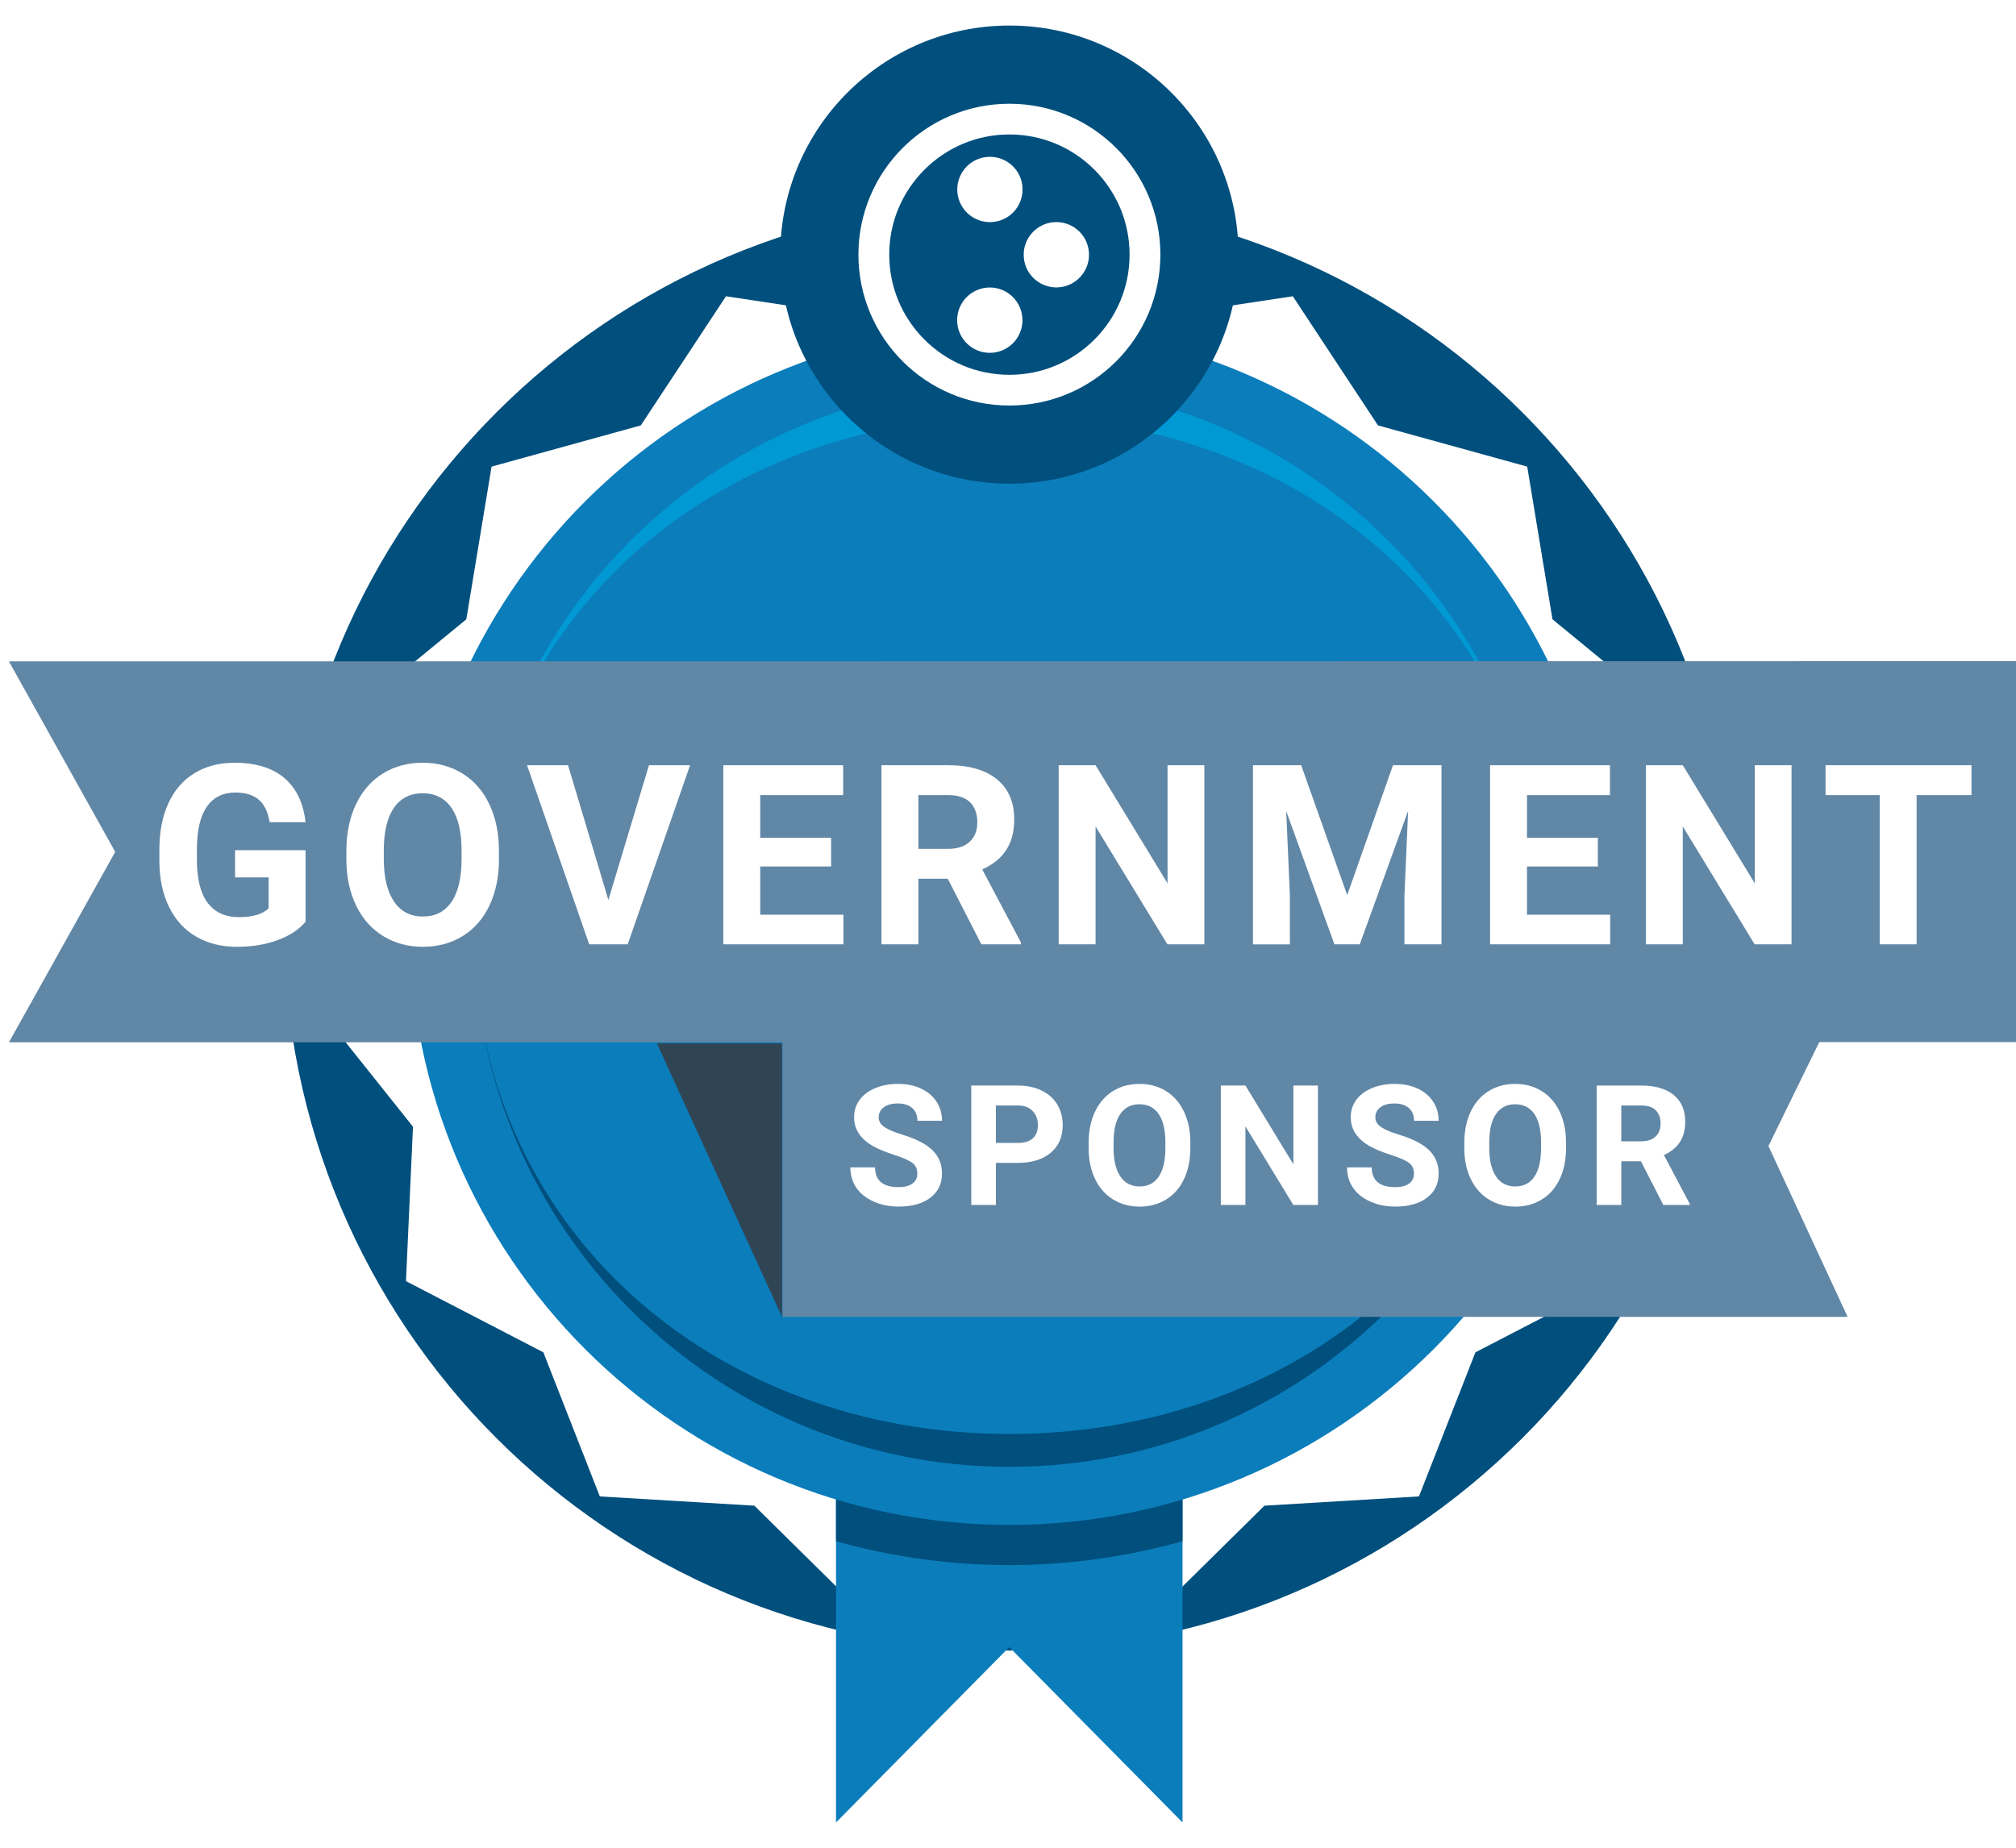 <?xml version="1.0" encoding="iso-8859-1"?>
<!-- Generator: Adobe Illustrator 16.0.4, SVG Export Plug-In . SVG Version: 6.00 Build 0)  -->
<!DOCTYPE svg PUBLIC "-//W3C//DTD SVG 1.1//EN" "http://www.w3.org/Graphics/SVG/1.1/DTD/svg11.dtd">
<svg version="1.1" id="Layer_1" xmlns="http://www.w3.org/2000/svg" xmlns:xlink="http://www.w3.org/1999/xlink" x="0px" y="0px"
	 width="120px" height="110px" viewBox="0 0 120 110" style="enable-background:new 0 0 120 110;" xml:space="preserve">
<g>
	<polygon style="fill:#FFFFFF;" points="0,0 0,110 120,110 120,0 0,0 	"/>
	<path style="fill:#004F7D;" d="M103.262,55.081c0-23.846-19.332-43.178-43.179-43.178c-23.848,0-43.18,19.332-43.18,43.178
		c0,23.849,19.332,43.181,43.18,43.181C83.93,98.262,103.262,78.93,103.262,55.081L103.262,55.081z"/>
	<polygon style="fill:#FFFFFF;" points="60.083,92.86 68.706,96.108 75.264,89.637 84.462,89.085 87.823,80.507 96.001,76.27 
		95.584,67.076 101.331,59.865 97.209,51.636 99.529,42.717 92.409,36.868 90.906,27.779 82.023,25.325 76.952,17.637 
		67.843,19.014 60.083,14.057 52.323,19.014 43.214,17.637 38.143,25.325 29.26,27.779 27.757,36.868 20.637,42.717 22.957,51.636 
		18.834,59.865 24.582,67.076 24.165,76.27 32.342,80.507 35.704,89.085 44.902,89.637 51.459,96.108 60.083,92.86 	"/>
	<polygon style="fill:#0B7DBB;" points="70.389,108.496 60.076,98.055 49.763,108.496 49.763,85.656 70.389,85.656 70.389,108.496 	
		"/>
	<path style="fill:#004F7D;" d="M60.076,90.603c-3.586,0-7.047-0.535-10.313-1.518v2.67c3.283,0.916,6.738,1.418,10.313,1.418
		c3.574,0,7.03-0.502,10.312-1.418v-2.67C67.123,90.067,63.662,90.603,60.076,90.603L60.076,90.603z"/>
	<path style="fill:#0B7DBB;" d="M95.783,55.083c0-19.717-15.984-35.7-35.701-35.7c-19.715,0-35.7,15.982-35.7,35.7
		c0,19.717,15.984,35.699,35.7,35.699C79.799,90.782,95.783,74.8,95.783,55.083L95.783,55.083z"/>
	<path style="fill:#0099D4;" d="M60.084,22.842c-17.61,0.002-31.881,14.273-31.885,31.887c-0.002-17.668,14.275-29.934,31.885-29.93
		c17.607-0.004,31.885,12.262,31.883,29.928C91.963,37.118,77.691,22.846,60.084,22.842L60.084,22.842z"/>
	<path style="fill:#004F7D;" d="M60.082,87.325c17.609-0.002,31.881-14.273,31.885-31.887c0.002,17.668-14.275,29.934-31.885,29.93
		C42.474,85.372,28.197,73.106,28.199,55.44C28.203,73.05,42.474,87.321,60.082,87.325L60.082,87.325z"/>
	<path style="fill:#004F7D;" d="M73.721,15.16c0,7.531-6.107,13.635-13.637,13.635c-7.533,0-13.639-6.104-13.639-13.635
		c0-7.533,6.105-13.639,13.639-13.639C67.613,1.521,73.721,7.627,73.721,15.16L73.721,15.16z"/>
	<path style="fill:#FFFFFF;" d="M58.924,9.336c1.075,0,1.943,0.869,1.943,1.945c0,1.072-0.869,1.943-1.943,1.943
		c-1.074,0-1.943-0.871-1.943-1.943C56.981,10.205,57.85,9.336,58.924,9.336L58.924,9.336z"/>
	<path style="fill:#FFFFFF;" d="M64.822,15.166c0,1.072-0.871,1.945-1.945,1.945s-1.943-0.873-1.943-1.945
		c0-1.074,0.873-1.945,1.943-1.945C63.951,13.221,64.822,14.092,64.822,15.166L64.822,15.166z"/>
	<path style="fill:#FFFFFF;" d="M58.918,17.115c1.074,0,1.943,0.871,1.943,1.947c0,1.074-0.869,1.943-1.943,1.943
		c-1.076,0-1.945-0.869-1.945-1.943C56.973,17.986,57.842,17.115,58.918,17.115L58.918,17.115z"/>
	<path style="fill:#FFFFFF;" d="M60.084,6.176c-4.962,0-8.984,4.021-8.988,8.984c0.004,4.963,4.025,8.982,8.988,8.982
		c4.961,0,8.986-4.02,8.986-8.982S65.045,6.176,60.084,6.176L60.084,6.176z M65.143,20.217c-1.299,1.297-3.082,2.096-5.059,2.096
		c-1.98,0-3.759-0.799-5.057-2.096c-1.296-1.297-2.096-3.08-2.096-5.057c0-1.98,0.799-3.76,2.096-5.059
		c1.297-1.297,3.08-2.096,5.057-2.096c1.979,0,3.762,0.799,5.059,2.096c1.295,1.299,2.094,3.078,2.094,5.059
		C67.236,17.137,66.438,18.92,65.143,20.217L65.143,20.217z"/>
	<g>
		<defs>
			<rect id="SVGID_1_" width="120" height="110"/>
		</defs>
		<clipPath id="SVGID_2_">
			<use xlink:href="#SVGID_1_"  style="overflow:visible;"/>
		</clipPath>
		<polygon style="clip-path:url(#SVGID_2_);fill:#304554;" points="39.1,62.114 46.545,62.114 46.545,78.396 39.1,62.114 		"/>
		<polygon style="clip-path:url(#SVGID_2_);fill:#6187A6;" points="120.62,62.038 0.531,62.052 6.857,50.713 0.531,39.374 
			120.62,39.36 120.62,62.038 		"/>
	</g>
	<polygon style="fill:#6187A6;" points="109.977,78.396 46.576,78.396 46.576,58.591 109.977,58.591 105.264,68.225 109.977,78.396 
			"/>
	<g>
		<path style="fill:#FFFFFF;" d="M18.187,54.871c-0.396,0.474-0.955,0.841-1.677,1.103c-0.723,0.261-1.523,0.392-2.402,0.392
			c-0.923,0-1.732-0.201-2.428-0.604c-0.695-0.402-1.233-0.987-1.611-1.754s-0.572-1.667-0.582-2.703v-0.725
			c0-1.064,0.18-1.986,0.538-2.765c0.359-0.779,0.876-1.375,1.553-1.787s1.469-0.619,2.377-0.619c1.265,0,2.253,0.302,2.966,0.904
			c0.713,0.604,1.135,1.481,1.267,2.633h-2.139c-0.098-0.61-0.314-1.057-0.648-1.34s-0.794-0.425-1.38-0.425
			c-0.747,0-1.316,0.281-1.707,0.842s-0.588,1.396-0.593,2.505v0.681c0,1.118,0.212,1.963,0.637,2.534s1.047,0.857,1.868,0.857
			c0.825,0,1.414-0.176,1.765-0.527v-1.838h-2v-1.619h4.197V54.871z"/>
		<path style="fill:#FFFFFF;" d="M29.701,51.128c0,1.05-0.186,1.97-0.557,2.761s-0.902,1.401-1.593,1.831
			c-0.691,0.43-1.483,0.645-2.377,0.645c-0.884,0-1.672-0.213-2.366-0.637c-0.693-0.426-1.23-1.032-1.611-1.82
			s-0.574-1.696-0.579-2.721V50.66c0-1.05,0.189-1.974,0.567-2.772c0.378-0.799,0.913-1.411,1.604-1.839
			c0.69-0.427,1.48-0.641,2.369-0.641s1.678,0.214,2.369,0.641c0.691,0.428,1.226,1.04,1.604,1.839
			c0.378,0.798,0.567,1.72,0.567,2.765V51.128z M27.475,50.645c0-1.118-0.2-1.968-0.601-2.549s-0.972-0.872-1.714-0.872
			c-0.737,0-1.306,0.287-1.707,0.86c-0.4,0.574-0.603,1.415-0.608,2.523v0.52c0,1.089,0.2,1.934,0.601,2.534
			s0.977,0.901,1.729,0.901c0.737,0,1.304-0.289,1.699-0.868c0.396-0.578,0.596-1.422,0.601-2.53V50.645z"/>
		<path style="fill:#FFFFFF;" d="M36.213,53.575l2.417-8.02h2.446l-3.713,10.664h-2.292l-3.699-10.664h2.439L36.213,53.575z"/>
		<path style="fill:#FFFFFF;" d="M49.471,51.583h-4.219v2.871h4.951v1.765h-7.148V45.555h7.134v1.78h-4.937v2.542h4.219V51.583z"/>
		<path style="fill:#FFFFFF;" d="M56.415,52.315h-1.75v3.904h-2.197V45.555h3.962c1.26,0,2.231,0.281,2.915,0.842
			s1.025,1.355,1.025,2.38c0,0.728-0.157,1.334-0.472,1.82c-0.315,0.486-0.792,0.873-1.432,1.161l2.308,4.358v0.103h-2.359
			L56.415,52.315z M54.665,50.535h1.772c0.552,0,0.979-0.14,1.282-0.421s0.454-0.668,0.454-1.161c0-0.503-0.143-0.898-0.428-1.187
			c-0.286-0.288-0.724-0.432-1.315-0.432h-1.765V50.535z"/>
		<path style="fill:#FFFFFF;" d="M71.687,56.219h-2.197l-4.277-7.017v7.017h-2.197V45.555h2.197l4.284,7.031v-7.031h2.19V56.219z"/>
		<path style="fill:#FFFFFF;" d="M77.452,45.555l2.739,7.734l2.725-7.734h2.886v10.664h-2.204v-2.915l0.219-5.032l-2.878,7.947
			H79.43l-2.871-7.939l0.22,5.024v2.915h-2.197V45.555H77.452z"/>
		<path style="fill:#FFFFFF;" d="M95.111,51.583h-4.219v2.871h4.951v1.765h-7.148V45.555h7.134v1.78h-4.937v2.542h4.219V51.583z"/>
	</g>
	<g>
		<path style="fill:#FFFFFF;" d="M106.64,56.219h-2.197l-4.277-7.017v7.017h-2.197V45.555h2.197l4.284,7.031v-7.031h2.19V56.219z"/>
		<path style="fill:#FFFFFF;" d="M117.351,47.334h-3.267v8.884h-2.197v-8.884h-3.223v-1.78h8.687V47.334z"/>
	</g>
	<g>
		<path style="fill:#FFFFFF;" d="M54.603,69.869c0-0.276-0.098-0.489-0.293-0.637c-0.195-0.148-0.547-0.305-1.055-0.469
			c-0.508-0.165-0.91-0.327-1.206-0.486c-0.807-0.437-1.211-1.023-1.211-1.763c0-0.384,0.108-0.727,0.325-1.028
			c0.216-0.301,0.527-0.536,0.933-0.705s0.86-0.254,1.365-0.254c0.508,0,0.96,0.092,1.357,0.275
			c0.397,0.185,0.706,0.444,0.925,0.779s0.33,0.716,0.33,1.143h-1.465c0-0.325-0.103-0.578-0.308-0.76
			c-0.205-0.18-0.493-0.271-0.864-0.271c-0.358,0-0.636,0.075-0.835,0.228c-0.199,0.15-0.298,0.351-0.298,0.598
			c0,0.231,0.116,0.425,0.349,0.581s0.575,0.303,1.028,0.439c0.833,0.251,1.44,0.562,1.821,0.933s0.571,0.833,0.571,1.387
			c0,0.615-0.233,1.098-0.698,1.447c-0.465,0.351-1.092,0.525-1.88,0.525c-0.547,0-1.045-0.1-1.494-0.301
			c-0.449-0.199-0.792-0.474-1.028-0.822s-0.354-0.752-0.354-1.211h1.47c0,0.784,0.469,1.177,1.406,1.177
			c0.348,0,0.62-0.071,0.815-0.212C54.505,70.32,54.603,70.123,54.603,69.869z"/>
		<path style="fill:#FFFFFF;" d="M59.278,69.229v2.505h-1.465v-7.109h2.773c0.534,0,1.004,0.098,1.408,0.293
			c0.406,0.195,0.718,0.473,0.936,0.832c0.218,0.36,0.327,0.77,0.327,1.229c0,0.696-0.238,1.246-0.716,1.648
			c-0.477,0.401-1.137,0.603-1.979,0.603H59.278z M59.278,68.043h1.309c0.388,0,0.683-0.091,0.887-0.273
			c0.203-0.183,0.305-0.442,0.305-0.781c0-0.349-0.103-0.63-0.308-0.845s-0.488-0.325-0.85-0.332h-1.343V68.043z"/>
		<path style="fill:#FFFFFF;" d="M70.854,68.341c0,0.7-0.124,1.313-0.371,1.841s-0.602,0.935-1.062,1.221
			c-0.46,0.286-0.988,0.43-1.584,0.43c-0.589,0-1.115-0.142-1.577-0.425s-0.82-0.688-1.074-1.214
			c-0.254-0.525-0.383-1.13-0.386-1.813v-0.352c0-0.7,0.126-1.315,0.379-1.849c0.252-0.531,0.608-0.94,1.068-1.225
			c0.461-0.285,0.987-0.428,1.58-0.428s1.119,0.143,1.58,0.428c0.46,0.284,0.816,0.693,1.068,1.225
			c0.253,0.533,0.379,1.147,0.379,1.844V68.341z M69.369,68.019c0-0.745-0.134-1.312-0.4-1.699s-0.647-0.581-1.143-0.581
			c-0.491,0-0.871,0.191-1.138,0.574c-0.267,0.382-0.402,0.942-0.405,1.682v0.347c0,0.726,0.134,1.289,0.4,1.689
			s0.651,0.601,1.152,0.601c0.491,0,0.869-0.193,1.133-0.578c0.264-0.387,0.397-0.948,0.4-1.688V68.019z"/>
		<path style="fill:#FFFFFF;" d="M78.449,71.734h-1.465l-2.852-4.678v4.678h-1.465v-7.109h1.465l2.856,4.688v-4.688h1.46V71.734z"/>
		<path style="fill:#FFFFFF;" d="M84.165,69.869c0-0.276-0.098-0.489-0.293-0.637c-0.195-0.148-0.547-0.305-1.055-0.469
			c-0.508-0.165-0.91-0.327-1.206-0.486c-0.808-0.437-1.211-1.023-1.211-1.763c0-0.384,0.108-0.727,0.324-1.028
			c0.217-0.301,0.527-0.536,0.934-0.705c0.404-0.169,0.859-0.254,1.364-0.254c0.508,0,0.96,0.092,1.357,0.275
			c0.397,0.185,0.706,0.444,0.925,0.779c0.221,0.335,0.33,0.716,0.33,1.143H84.17c0-0.325-0.103-0.578-0.308-0.76
			c-0.205-0.18-0.493-0.271-0.864-0.271c-0.358,0-0.637,0.075-0.835,0.228c-0.198,0.15-0.298,0.351-0.298,0.598
			c0,0.231,0.116,0.425,0.35,0.581c0.232,0.156,0.575,0.303,1.027,0.439c0.833,0.251,1.44,0.562,1.821,0.933
			s0.571,0.833,0.571,1.387c0,0.615-0.232,1.098-0.698,1.447c-0.466,0.351-1.092,0.525-1.88,0.525c-0.547,0-1.045-0.1-1.494-0.301
			c-0.449-0.199-0.792-0.474-1.027-0.822c-0.236-0.349-0.354-0.752-0.354-1.211h1.47c0,0.784,0.469,1.177,1.406,1.177
			c0.349,0,0.62-0.071,0.815-0.212C84.067,70.32,84.165,70.123,84.165,69.869z"/>
		<path style="fill:#FFFFFF;" d="M93.216,68.341c0,0.7-0.124,1.313-0.371,1.841s-0.602,0.935-1.062,1.221
			c-0.46,0.286-0.988,0.43-1.584,0.43c-0.589,0-1.115-0.142-1.577-0.425s-0.82-0.688-1.074-1.214
			c-0.254-0.525-0.383-1.13-0.386-1.813v-0.352c0-0.7,0.126-1.315,0.379-1.849c0.252-0.531,0.608-0.94,1.068-1.225
			c0.461-0.285,0.987-0.428,1.58-0.428s1.119,0.143,1.58,0.428c0.46,0.284,0.816,0.693,1.068,1.225
			c0.253,0.533,0.379,1.147,0.379,1.844V68.341z M91.731,68.019c0-0.745-0.134-1.312-0.4-1.699s-0.647-0.581-1.143-0.581
			c-0.491,0-0.871,0.191-1.138,0.574c-0.267,0.382-0.402,0.942-0.405,1.682v0.347c0,0.726,0.134,1.289,0.4,1.689
			s0.651,0.601,1.152,0.601c0.491,0,0.869-0.193,1.133-0.578c0.264-0.387,0.397-0.948,0.4-1.688V68.019z"/>
	</g>
	<g>
		<path style="fill:#FFFFFF;" d="M97.673,69.132h-1.167v2.603h-1.465v-7.109h2.642c0.84,0,1.487,0.188,1.943,0.562
			s0.684,0.903,0.684,1.587c0,0.485-0.104,0.89-0.315,1.213c-0.209,0.324-0.527,0.582-0.954,0.774l1.538,2.905v0.068h-1.572
			L97.673,69.132z M96.506,67.945h1.182c0.368,0,0.652-0.094,0.854-0.281c0.202-0.187,0.303-0.444,0.303-0.773
			c0-0.335-0.095-0.599-0.286-0.791c-0.189-0.192-0.482-0.288-0.876-0.288h-1.177V67.945z"/>
	</g>
</g>
</svg>
